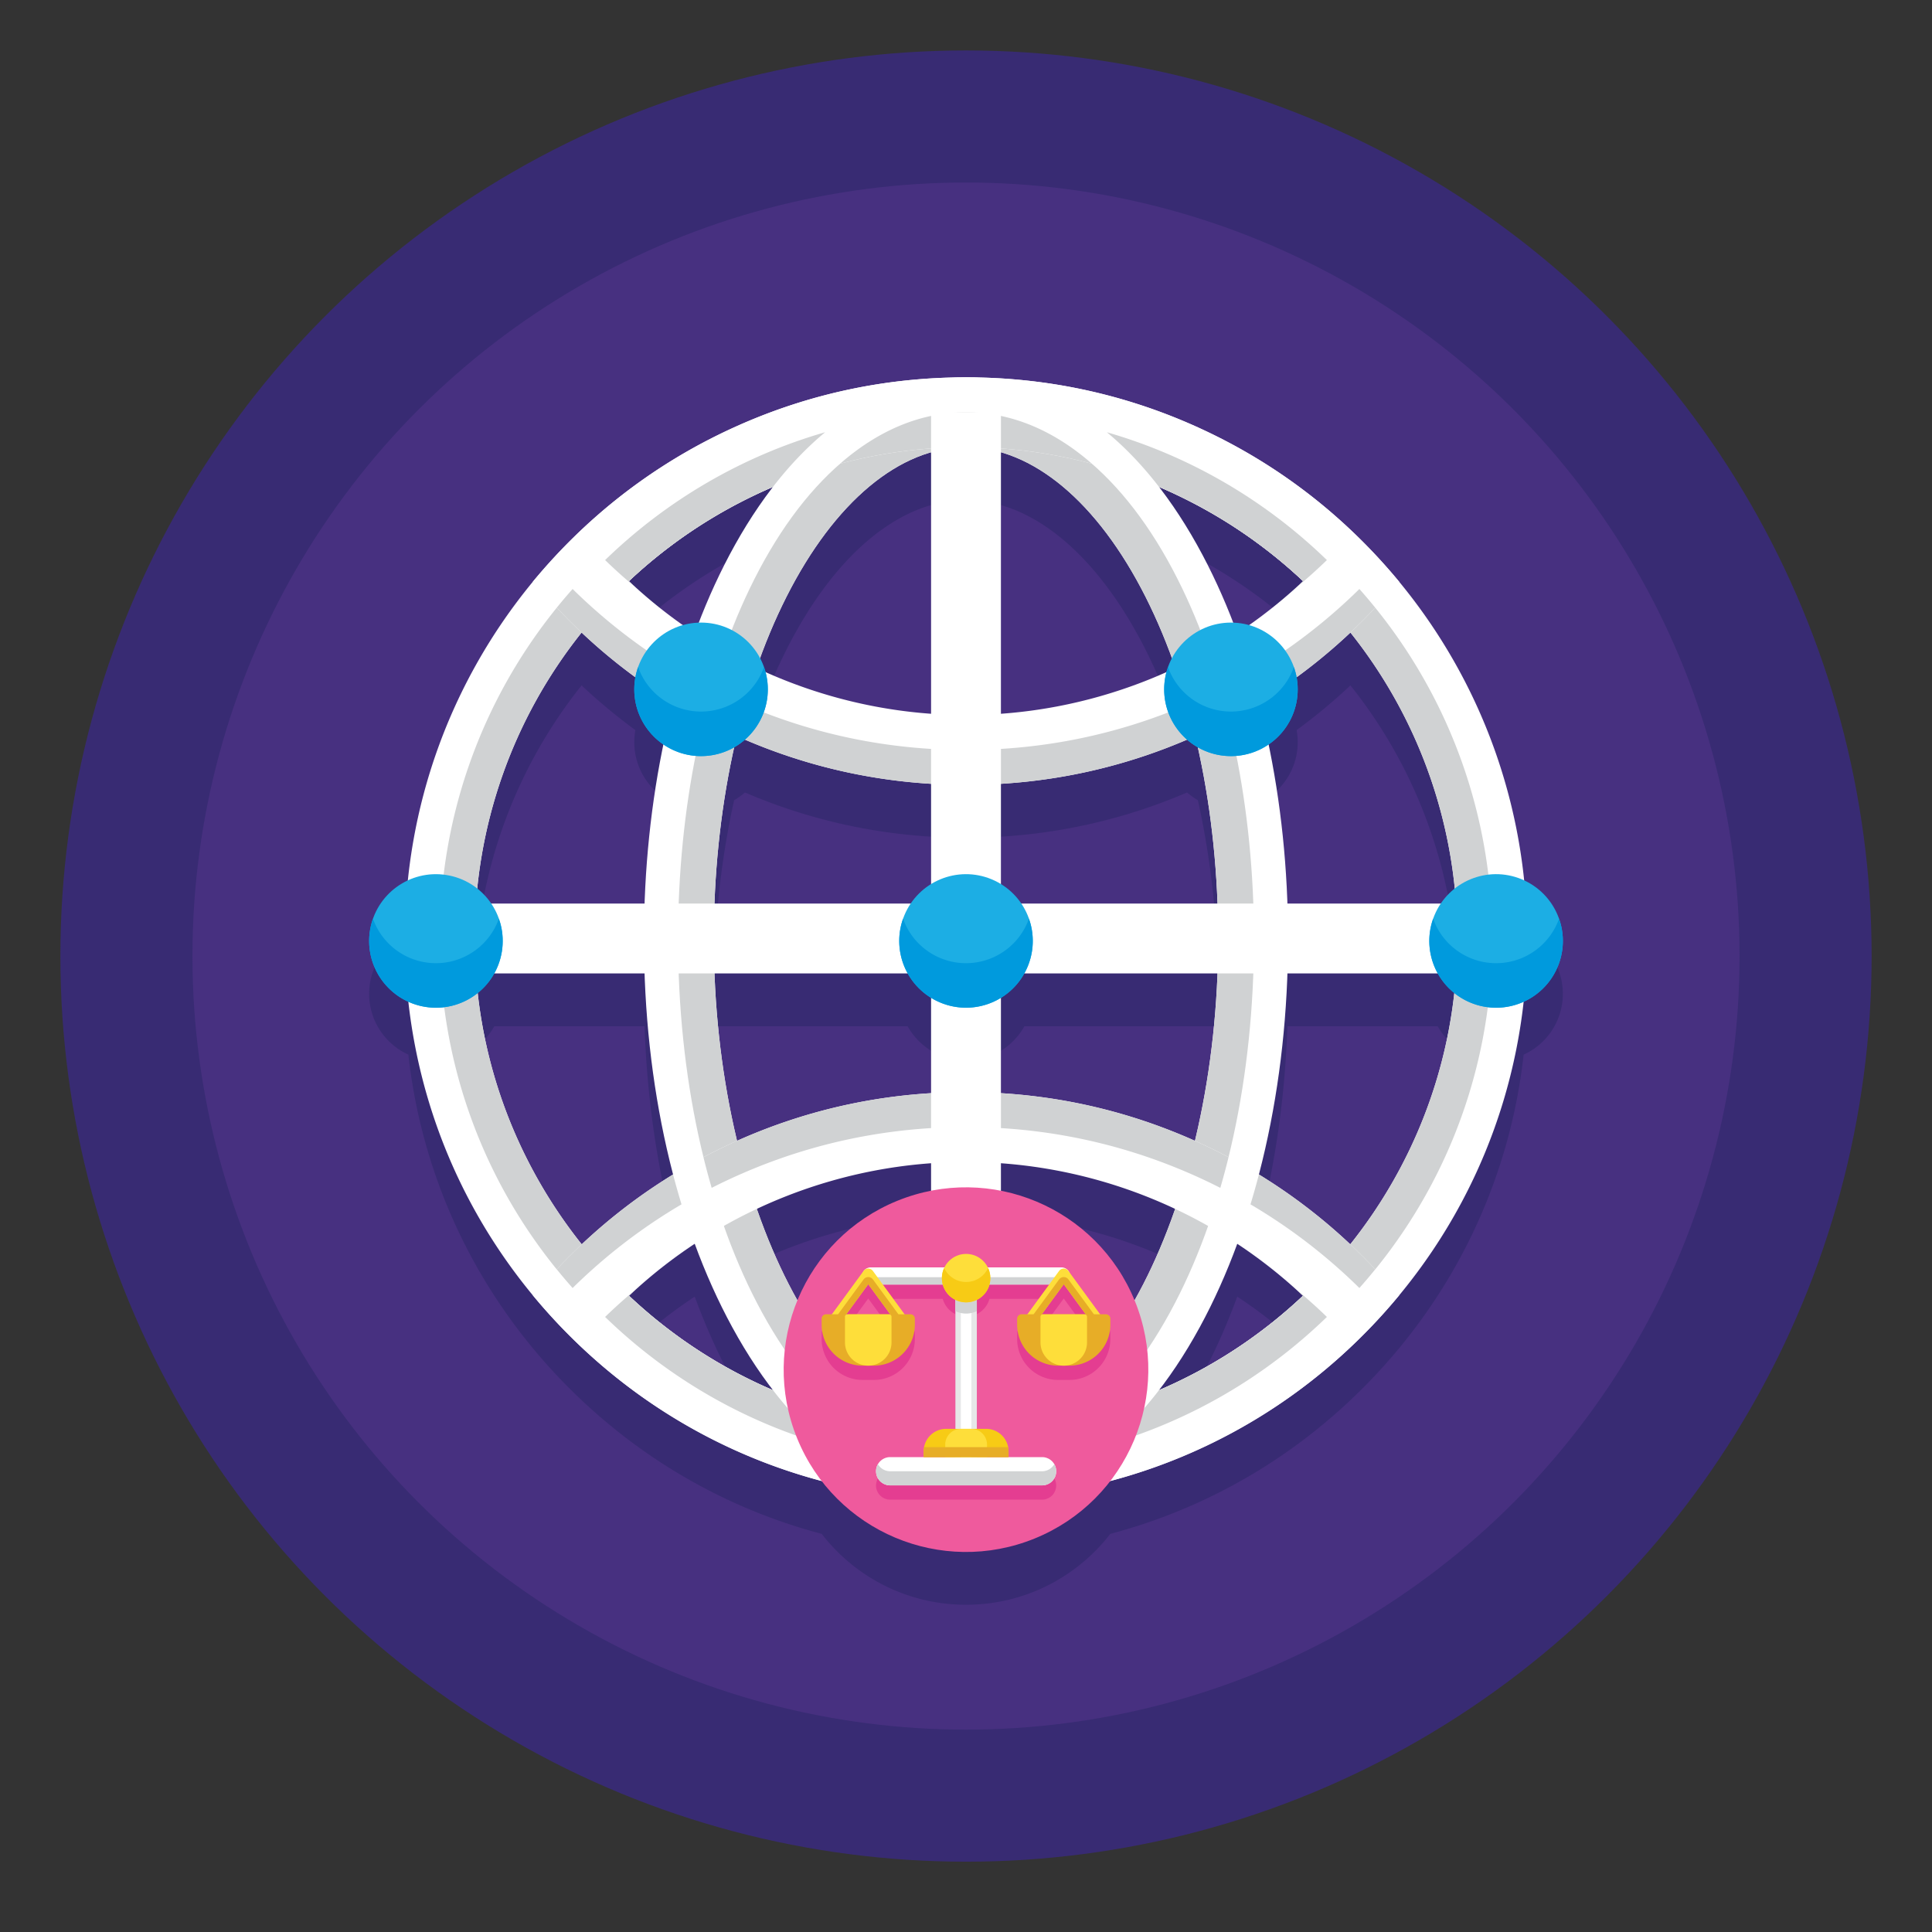 <svg version="1.1" id="Layer_1" xmlns="http://www.w3.org/2000/svg" x="0" y="0" viewBox="0 0 256 256" style="enable-background:new 0 0 256 256" xml:space="preserve"><rect x="0" y="0" width="256" height="256" fill="#333333" stroke="none"/><style>.st0{fill:#382b73}.st2{fill:#fff}.st3{fill:#d0d2d3}.st6{fill:#d1d3d4}.st8{fill:#f7cb15}.st9{fill:#fede3a}.st10{fill:#e7ad27}.st11{fill:#1caee4}.st12{fill:#009add}</style><switch><g><circle class="st0" cx="128" cy="126.684" r="120"/><circle cx="128" cy="126.684" r="102.5" style="fill:#473080"/><path class="st0" d="M207.086 131.684c0-.071-.001-.141-.003-.212l-.003-.073-.005-.139-.005-.083a5.409 5.409 0 0 0-.015-.216l-.01-.116-.009-.098-.012-.099a8.553 8.553 0 0 0-.061-.43l-.01-.062-.024-.132-.012-.063-.028-.137-.011-.049a6.414 6.414 0 0 0-.034-.148l-.007-.028a8.913 8.913 0 0 0-.256-.862l-.001-.004a8.875 8.875 0 0 0-4.62-5.076 74.064 74.064 0 0 0-16.557-39.565 77.606 77.606 0 0 0-2.826-3.233c-6.892-7.445-15.065-13.31-24.29-17.428C148.733 59.163 138.542 57 128 57s-20.733 2.163-30.288 6.43c-9.225 4.119-17.397 9.984-24.29 17.428a77.606 77.606 0 0 0-2.826 3.233 74.071 74.071 0 0 0-16.557 39.565 8.866 8.866 0 0 0-4.88 5.951l-.004.015c-.013.052-.024.105-.036.158l-.008.038-.03.147-.01.051-.027.144-.007.045a8.037 8.037 0 0 0-.063.444l-.011.099-.009.098a4.536 4.536 0 0 0-.01.116l-.007.089a5.409 5.409 0 0 0-.008.127l-.005.083a6.453 6.453 0 0 0-.005.139l-.003.073-.003.211a8.935 8.935 0 0 0 .537 3.041 8.184 8.184 0 0 0 .336.794c.062.129.127.256.195.381l.104.187a9.101 9.101 0 0 0 .715 1.059 9.092 9.092 0 0 0 1.012 1.086 9.583 9.583 0 0 0 .616.511l.086.064a8.949 8.949 0 0 0 1.594.936c1.861 16.69 9.266 32.144 21.314 44.192l.206.205a74.831 74.831 0 0 0 5.557 4.997l.104.084.147.119a73.598 73.598 0 0 0 27.445 13.906c4.418 5.713 11.339 9.392 19.119 9.392 7.781 0 14.701-3.679 19.119-9.392a73.613 73.613 0 0 0 27.445-13.906l.147-.119.104-.084a74.831 74.831 0 0 0 5.557-4.997l.206-.205c12.048-12.048 19.453-27.502 21.314-44.192a8.846 8.846 0 0 0 3.801-3.292 8.932 8.932 0 0 0 .93-1.931c.299-.89.463-1.844.463-2.836zM63.55 138.373a8.683 8.683 0 0 0 .759-.741 8.648 8.648 0 0 0 .904-1.18c.077-.12.15-.241.222-.365l.057-.102h19.915c.321 9.331 1.611 18.341 3.781 26.643l-.002.001-.001-.003a73.763 73.763 0 0 0-4.274 2.827l-.049.035c-.184.131-.367.263-.549.396l-.144.105c-.17.124-.339.248-.507.374l-.16.12-.362.273-.22.167-.425.327-.262.204-.265.209-.412.328-.223.179-.287.233a66.024 66.024 0 0 0-.665.549l-.206.173-.415.352-.256.219-.254.22-.319.279-.283.251-.311.278-.193.174-.444.405-.15.139a48.56 48.56 0 0 0-.469.438c-7.458-9.352-12.398-20.796-13.785-33.296.087-.07.171-.139.254-.211zm20.578 39.604a64.991 64.991 0 0 1 7.927-6.169c1.444 3.93 3.108 7.637 4.98 11.07 1.672 3.065 3.473 5.843 5.384 8.321-.211-.09-.422-.182-.632-.275l-.032-.014c-.184-.081-.368-.164-.552-.247l-.169-.077a72.213 72.213 0 0 1-.487-.224l-.209-.098-.406-.192-.236-.113-.408-.199-.165-.081a47.183 47.183 0 0 1-.664-.334 49.777 49.777 0 0 1-.514-.264l-.122-.064a51.989 51.989 0 0 1-.522-.276l-.039-.021a78.276 78.276 0 0 1-.917-.503 57.344 57.344 0 0 1-2.049-1.188 55.753 55.753 0 0 1-.842-.516l-.169-.106-.021-.013a65.571 65.571 0 0 1-9.913-7.703c.257-.238.516-.479.777-.714zm-.082-94.635.086-.078a63.747 63.747 0 0 1 1.799-1.576l.15-.129.341-.284.058-.047a64.94 64.94 0 0 1 2.416-1.904l.311-.231.022-.016.259-.192.27-.196.122-.088.114-.084.415-.295.05-.035c.392-.275.784-.546 1.179-.811l.056-.038c.198-.132.396-.264.594-.394l.544-.352.044-.029c.22-.141.44-.28.661-.418l.059-.036c.181-.113.362-.224.544-.335l.096-.058c.123-.075.247-.148.37-.222l.043-.025a66.168 66.168 0 0 1 2.414-1.371l.089-.048.47-.25.185-.098.384-.199.271-.139.308-.155.347-.174.243-.119.46-.224.005-.003a72.698 72.698 0 0 1 .658-.312l.328-.151.143-.065.24-.11c.408-.184.817-.365 1.228-.541l.001-.001c-2.351 3.041-4.517 6.516-6.48 10.404a83.19 83.19 0 0 0-3.353 7.585 8.834 8.834 0 0 0-2.114.328 64.794 64.794 0 0 1-7.145-5.827l.315-.294.081-.076c.108-.094.213-.191.319-.287zm69.53-11.829c.413.177.824.358 1.233.543l.236.108.137.062.333.153.031.015a51.44 51.44 0 0 1 1.096.526l.241.118.342.171.316.16.262.134.39.202.189.1c.155.082.309.163.463.246l.101.055c.183.099.365.198.547.299l.011.006a63.849 63.849 0 0 1 1.889 1.086c.124.074.247.147.37.222l.096.058.55.338.048.03c.222.139.444.279.665.42l.045.03.543.351c.2.131.399.263.598.396l.053.036c.395.265.787.537 1.178.811l.052.036a52.705 52.705 0 0 1 .528.378l.126.09.268.195.257.19.021.016c.104.077.208.153.311.231l.167.127a64.94 64.94 0 0 1 2.249 1.777l.06.049.339.282.15.129a63.747 63.747 0 0 1 1.799 1.576l.086.078a28.63 28.63 0 0 1 .397.367l.315.294a64.942 64.942 0 0 1-7.145 5.827 8.819 8.819 0 0 0-2.114-.328 83.19 83.19 0 0 0-3.353-7.585c-1.963-3.888-4.129-7.363-6.48-10.404l.004-.001zm-1.782 14.575a75.68 75.68 0 0 1 3.496 8.11 8.785 8.785 0 0 0-.732 1.862 65.218 65.218 0 0 1-21.93 5.518V66.925c7.125 2.057 13.927 8.789 19.166 19.163zm-28.422-19.163v34.654a65.266 65.266 0 0 1-21.93-5.518 8.996 8.996 0 0 0-.206-.666l-.001-.004a8.947 8.947 0 0 0-.524-1.193 75.565 75.565 0 0 1 3.496-8.11c5.238-10.374 12.04-17.106 19.165-19.163zm0 94.21v3.638c-8.047 1.561-14.668 7.117-17.716 14.52-2.028-3.602-3.835-7.671-5.373-12.108a65.251 65.251 0 0 1 23.089-6.05zm26.972 18.159c-3.048-7.404-9.669-12.959-17.716-14.521v-3.638a65.251 65.251 0 0 1 23.089 6.05c-1.538 4.437-3.345 8.506-5.373 12.109zm7.993-21.13-.049-.021-.444-.197-.088-.038a37.947 37.947 0 0 0-.355-.154l-.145-.062-.294-.126-.178-.075-.271-.114-.157-.065-.292-.12-.151-.061-.293-.118-.171-.068-.276-.109-.178-.07-.269-.105-.179-.069-.275-.105-.169-.063-.283-.106-.18-.066-.257-.094-.213-.077-.236-.085-.212-.075-.241-.085-.215-.075-.238-.082-.213-.072-.244-.082-.208-.069a23.13 23.13 0 0 0-.244-.08l-.211-.069-.239-.077-.226-.072-.23-.072-.217-.068a23.456 23.456 0 0 0-.248-.076l-.208-.063-.238-.072-.23-.068-.221-.065-.235-.068-.217-.062a23 23 0 0 0-.248-.07l-.197-.055-.261-.072-.21-.057-.245-.066-.219-.058-.246-.065-.186-.048-.282-.072a46.03 46.03 0 0 0-.468-.117l-.454-.111-.027-.006a74.211 74.211 0 0 0-2.685-.59l-.044-.009-.441-.086-.016-.003-.415-.079-.055-.01a43.196 43.196 0 0 0-.382-.07l-.09-.016-.363-.064-.107-.019-.343-.058-.131-.022-.359-.059-.094-.015-.37-.058-.107-.016a42.714 42.714 0 0 0-.352-.053l-.119-.018-.348-.05-.125-.018-.35-.048-.119-.016-.335-.044-.152-.019-.316-.039-.165-.02-.291-.034a14.138 14.138 0 0 0-.204-.023l-.267-.03-.208-.022-.269-.028a15.651 15.651 0 0 1-.215-.022l-.253-.025-.243-.023-.232-.021-.245-.021-.233-.02-.279-.023-.183-.015-.318-.024-.166-.012-.395-.027-.066-.004-.277-.017v-12.629l.14-.087a8.394 8.394 0 0 0 .859-.627 8.307 8.307 0 0 0 .628-.571 9.096 9.096 0 0 0 .571-.628c.34-.412.643-.856.905-1.326h25.597c-.298 7.817-1.341 15.303-2.989 22.181-.001-.005-.002-.005-.003-.006zm-23.007-31.435a8.902 8.902 0 0 0-2.702-2.586V110.86l.277-.017.066-.004.395-.027.166-.012.318-.024.183-.015.279-.023.233-.02.243-.021.255-.024.211-.02.272-.027.207-.021.269-.028.205-.022.288-.032.173-.02.309-.036.161-.019.316-.039.152-.019.335-.044.119-.016.35-.048.125-.018.348-.05.119-.018.352-.053.107-.016.37-.058.09-.014.375-.061.094-.016.369-.063a45.987 45.987 0 0 0 .469-.083l.09-.016.382-.07.055-.01.415-.079.014-.003c1.349-.26 2.69-.559 4.022-.894l.099-.025.327-.084.131-.034.306-.081.158-.042a26.425 26.425 0 0 0 .456-.124 108.103 108.103 0 0 1 .468-.129l.271-.077.184-.052.276-.08.18-.053.266-.079.203-.061.227-.069.24-.074.217-.068.227-.072.242-.077.213-.069.228-.074.24-.079.208-.069.244-.082.213-.073.238-.082.215-.074.241-.085.212-.075.236-.085.213-.077.248-.091.199-.074.247-.092c.069-.026.138-.051.206-.078l.246-.094.198-.076.267-.104.178-.07.276-.109.171-.068.293-.118.151-.061.292-.12.157-.065.271-.114.178-.075.294-.125.035-.015a8.772 8.772 0 0 0 1.413 1.01l.019.011c1.456 6.542 2.342 13.521 2.609 20.702H135.33zm-38.052-20.702a8.815 8.815 0 0 0 1.432-1.02l.022.009.31.132.156.065.29.122.157.065.292.12.146.059.301.122.152.06.295.117.164.064.277.108.197.076.245.094.213.08.236.088.21.078.24.088.216.078.229.082.221.078.236.083.211.073.24.083.217.074.234.079.22.073.23.076.232.076.218.07.234.075.231.073.221.069.229.071.237.072.199.06.265.079.183.054.278.081.177.051a99.813 99.813 0 0 0 .463.13l.277.077.16.043c.1.027.2.055.301.081l.142.038.322.085.117.03.338.087.099.025a72.674 72.674 0 0 0 4.036.897l.415.079.055.01.382.07.09.016.363.064.106.019.369.063.094.016a48.748 48.748 0 0 0 .835.133l.107.016.352.053.119.018a41.625 41.625 0 0 0 .473.068l.35.048.119.016.335.044.152.019.316.039.161.019.309.036.173.02.287.032.205.022a22.202 22.202 0 0 0 .476.049l.272.027.211.02.255.024.243.021.233.02.279.023.183.015.318.024.167.012.395.027.066.004.277.017v13.283a8.89 8.89 0 0 0-2.702 2.586H94.669c.267-7.181 1.153-14.16 2.609-20.702zm22.99 29.958a8.864 8.864 0 0 0 3.103 3.24v12.629l-.277.017-.066.004-.395.027-.167.012-.318.024-.183.015-.279.023-.233.02-.245.021-.232.021-.243.023-.253.025-.215.022-.269.028-.208.022-.267.03-.204.023-.291.034-.165.02-.316.039-.152.019-.335.044-.119.016-.35.048-.125.018-.348.05-.119.018-.352.053-.107.016-.37.058-.093.015-.359.059-.131.022-.343.058a45.987 45.987 0 0 0-.47.083l-.09.016-.382.07-.055.01-.415.079-.016.003-.441.086-.044.009c-.899.18-1.794.376-2.685.59l-.027.006c-.151.036-.303.073-.454.111l-.355.089-.113.028-.29.074-.176.045-.261.069-.203.054-.248.067a16.836 16.836 0 0 0-.468.129l-.201.056-.251.071-.211.061-.238.069-.224.066-.227.068a20.986 20.986 0 0 0-.453.138l-.237.073-.221.069-.234.074-.218.069-.243.078-.215.07-.235.077-.22.073-.234.079-.217.074-.24.083-.211.074-.236.083-.221.079-.229.082-.216.078-.249.091-.191.071-.272.102-.175.066-.274.104-.179.068-.278.108-.164.064a91.06 91.06 0 0 0-.447.177l-.301.122-.146.059-.292.12-.157.065-.29.122-.156.066-.31.133-.132.057-.355.154-.088.038-.444.197-.049.021-.003.001c-1.648-6.878-2.692-14.364-2.989-22.181h25.592zm51.604 41.992c.262.235.521.475.776.716a65.582 65.582 0 0 1-10.105 7.825c-.278.174-.558.346-.84.515a60.557 60.557 0 0 1-2.471 1.422l-.492.267-.052.027c-.17.091-.34.181-.511.27l-.124.065-.509.262-.174.088a44.96 44.96 0 0 1-.491.246l-.175.086-.393.191-.257.123-.387.183-.223.104c-.158.074-.316.146-.475.219l-.182.083c-.178.081-.356.16-.535.239l-.059.026-.615.267c1.911-2.478 3.712-5.257 5.384-8.321 1.873-3.433 3.537-7.14 4.98-11.07a64.83 64.83 0 0 1 7.93 6.167zm7.046-6.098a93.91 93.91 0 0 0-.619-.577l-.443-.405-.199-.179-.295-.264-.313-.277-.299-.262-.26-.225-.229-.196c-.146-.125-.293-.25-.44-.373l-.201-.168-.446-.37-.216-.178-.292-.237-.222-.178-.419-.334-.253-.199-.267-.209-.421-.324-.232-.176-.342-.258-.19-.142-.483-.356-.155-.113a67.898 67.898 0 0 0-.544-.392l-.049-.035a73.787 73.787 0 0 0-4.275-2.827l-.001.003-.002-.001c2.17-8.301 3.46-17.311 3.781-26.643h19.915a8.795 8.795 0 0 0 1.629 2.102 9.117 9.117 0 0 0 .567.496c-1.387 12.501-6.327 23.945-13.785 33.297zm13.848-47.146a8.894 8.894 0 0 0-1.856 1.996h-20.318c-.253-7.263-1.098-14.36-2.492-21.084a8.823 8.823 0 0 0 .955-.755l.155-.145c.154-.146.302-.298.445-.455.048-.052.094-.105.141-.159a8.81 8.81 0 0 0 2.157-5.789v-.001a7.37 7.37 0 0 0-.003-.211l-.002-.074a6.453 6.453 0 0 0-.005-.139l-.004-.083-.008-.126a2.725 2.725 0 0 0-.007-.09l-.01-.115-.01-.099a10.342 10.342 0 0 0-.082-.591l-.013-.072c.187-.137.374-.274.559-.412l.039-.03c.175-.13.349-.261.522-.393l.11-.083c.17-.13.34-.26.509-.392l.161-.126c.14-.109.279-.219.417-.329l.2-.159.388-.312.207-.168.439-.361.211-.176.309-.259.248-.21c.128-.108.254-.217.381-.326l.221-.191.378-.331.232-.205.333-.298.175-.158c.152-.137.303-.276.453-.414l.148-.136c.163-.151.326-.302.488-.455a64.78 64.78 0 0 1 13.829 33.916zM77.551 91.272l.148.136.453.414.175.158a89.326 89.326 0 0 0 .564.503l.378.331.221.191c.127.109.253.218.381.326a54.473 54.473 0 0 0 .768.645 76.503 76.503 0 0 0 .646.529c.129.104.258.209.388.312l.2.159.418.329.161.126.509.392.11.083c.174.132.347.263.522.393l.04.03c.186.138.372.276.559.412a1.717 1.717 0 0 0-.02.118 13.95 13.95 0 0 0-.045.295l-.006.044-.012.101-.012.106a1.621 1.621 0 0 0-.009.098l-.01.115-.007.09-.008.126-.005.083-.005.139a7.37 7.37 0 0 0-.005.285v.001a8.81 8.81 0 0 0 2.898 6.548 8.823 8.823 0 0 0 .955.755c-1.394 6.724-2.239 13.821-2.492 21.084H65.09a8.915 8.915 0 0 0-1.856-1.996 64.777 64.777 0 0 1 13.829-33.916c.162.153.325.304.488.455z"/><g><path class="st2" d="M185.404 77.091a77.606 77.606 0 0 0-2.826-3.233c-6.892-7.445-15.065-13.31-24.29-17.428C148.733 52.163 138.542 50 128 50s-20.733 2.163-30.287 6.43c-9.225 4.119-17.398 9.984-24.29 17.428a77.606 77.606 0 0 0-2.826 3.233c-10.962 13.297-16.953 29.92-16.953 47.265 0 19.863 7.735 38.534 21.778 52.578 14.044 14.044 32.716 21.779 52.578 21.779s38.534-7.735 52.578-21.779c14.044-14.044 21.779-32.716 21.779-52.578 0-17.344-5.992-33.967-16.953-47.265zM128 189.458c-35.896 0-65.101-29.205-65.101-65.101 0-14.824 4.995-29.044 14.164-40.54a65.092 65.092 0 0 1 6.269-6.815 64.464 64.464 0 0 1 5.896-4.924 58.03 58.03 0 0 1 2.536-1.786 55.538 55.538 0 0 1 1.339-.873c.395-.25.793-.497 1.194-.737.676-.41 1.358-.805 2.049-1.188a66.048 66.048 0 0 1 7.127-3.418 61.23 61.23 0 0 1 3.123-1.179c.265-.096.531-.185.799-.275.259-.089.521-.173.784-.256.265-.086.531-.17.796-.25.256-.08.512-.157.768-.231.04-.012.077-.021.117-.034a62.65 62.65 0 0 1 2.367-.642c.259-.065.518-.13.777-.188.271-.065.543-.13.814-.188.244-.056.487-.108.731-.16l.136-.028c.256-.056.512-.108.771-.157.271-.056.546-.108.821-.157.275-.052.549-.102.827-.148.275-.046.549-.093.827-.136l.052-.009c.453-.071.91-.136 1.367-.198.154-.021.305-.04.46-.062.41-.052.821-.102 1.231-.145.012 0 .022-.003.034-.003.244-.028.491-.052.734-.074.145-.015.29-.028.435-.04.231-.022.463-.043.694-.059.265-.022.531-.04.796-.059.296-.021.592-.037.892-.052.188-.012.376-.019.568-.028l.478-.019a64.485 64.485 0 0 1 4.658 0l.478.019c.191.009.38.015.568.028.299.015.596.031.892.052.265.019.531.037.796.059.231.015.463.037.694.059.145.012.29.025.435.04.244.022.491.046.734.074.012 0 .022.003.034.003.41.043.821.093 1.231.145.154.021.306.04.46.062.457.062.913.126 1.367.198l.053.009a52.809 52.809 0 0 1 1.654.284c.275.049.549.102.821.157a31.857 31.857 0 0 1 .907.185c.244.053.487.105.731.16.272.059.543.123.814.188a64.79 64.79 0 0 1 3.145.83l.117.034c.256.074.512.151.768.231.265.08.531.164.796.25.262.083.524.167.784.256.269.09.534.179.799.275a61.23 61.23 0 0 1 3.123 1.179 66.319 66.319 0 0 1 6.581 3.116c.182.099.364.201.546.302.691.382 1.373.777 2.049 1.188.401.241.799.487 1.194.737.018.012.034.021.052.034.432.274.861.552 1.286.839a58.901 58.901 0 0 1 2.536 1.786 54.13 54.13 0 0 1 1.203.91 64.464 64.464 0 0 1 10.962 10.829c9.169 11.496 14.164 25.715 14.164 40.54-.003 35.896-29.208 65.101-65.104 65.101z"/><path class="st3" d="M182.226 80.522a66.12 66.12 0 0 0-2.101-2.477 60.465 60.465 0 0 0-.944-1.043c-6.464-6.982-14.127-12.483-22.778-16.345-8.481-3.786-17.502-5.806-26.826-6.01-.059 0-.117-.003-.176-.003a21.57 21.57 0 0 0-.623-.009 67.088 67.088 0 0 0-.777-.006c-.259 0-.518.003-.777.006-.207 0-.417.003-.623.009-.059 0-.117.003-.176.003-9.324.204-18.345 2.224-26.826 6.01-8.651 3.863-16.315 9.364-22.778 16.345-.321.346-.635.694-.944 1.043a66.12 66.12 0 0 0-2.101 2.477c-10.03 12.384-15.503 27.779-15.503 43.835 0 18.625 7.253 36.134 20.424 49.305s30.679 20.424 49.305 20.424 36.134-7.253 49.305-20.424 20.424-30.679 20.424-49.305c-.002-16.056-5.475-31.451-15.505-43.835zM128 189.458c-35.896 0-65.101-29.205-65.101-65.101 0-14.824 4.995-29.044 14.164-40.54a61.153 61.153 0 0 1 2.209-2.628 63.919 63.919 0 0 1 6.658-6.501 64.94 64.94 0 0 1 5.708-4.311c.194-.136.392-.265.592-.395l.602-.389c.198-.133.398-.259.602-.383.2-.127.404-.25.605-.373.204-.127.404-.25.611-.367a65.298 65.298 0 0 1 8.263-4.165c.219-.09.438-.182.657-.268a37.7 37.7 0 0 1 .808-.321 8.86 8.86 0 0 1 .41-.157c.426-.167.855-.324 1.286-.481a67.865 67.865 0 0 1 1.506-.516c.287-.096.574-.188.861-.281.136-.043.272-.086.407-.126.256-.08.512-.157.771-.234.339-.102.685-.197 1.027-.293a62.748 62.748 0 0 1 3.172-.796c.271-.062.546-.12.818-.179a65.073 65.073 0 0 1 5.14-.87c.216-.028.432-.056.651-.08.605-.071 1.21-.136 1.814-.188.231-.022.466-.04.697-.059.012-.003.028-.003.043-.006l.651-.046a64.338 64.338 0 0 1 3.52-.142c.284-.003.565-.006.848-.006s.565.003.848.006a63.682 63.682 0 0 1 4.19.191h.006c.241.019.478.04.716.062a58.666 58.666 0 0 1 2.465.268c1.728.222 3.443.512 5.14.87.271.059.546.117.818.179a62.179 62.179 0 0 1 3.172.796c.342.096.688.191 1.027.293.259.077.515.154.771.234.136.04.271.083.407.126.287.093.574.185.861.281a58.17 58.17 0 0 1 1.506.516c.432.157.861.315 1.286.481.139.049.275.102.41.157.271.105.54.21.808.321.219.086.438.179.657.268.429.179.855.361 1.28.552.225.099.45.201.676.305a65.673 65.673 0 0 1 6.306 3.308c.207.117.407.241.611.367.201.123.404.247.605.373.204.123.404.25.602.383l.602.389c.201.13.398.259.592.395.395.265.787.537 1.179.812.195.133.389.271.58.413a64.94 64.94 0 0 1 12.816 12.215c9.169 11.496 14.164 25.715 14.164 40.54 0 35.896-29.205 65.101-65.101 65.101z"/><path class="st2" d="M128 198.713c-11.933 0-22.93-8.11-30.964-22.834-7.55-13.838-11.709-32.136-11.709-51.522 0-18.325 3.771-35.884 10.617-49.441 3.82-7.564 8.405-13.567 13.63-17.842C115.309 52.38 121.509 50 128 50s12.691 2.38 18.426 7.073c5.224 4.276 9.81 10.278 13.63 17.842 6.847 13.557 10.617 31.116 10.617 49.441 0 19.386-4.158 37.684-11.708 51.522-8.035 14.726-19.032 22.835-30.965 22.835zm0-139.457c-8.756 0-17.429 7.229-23.794 19.832-6.206 12.288-9.623 28.365-9.623 45.269 0 35.288 15.303 65.101 33.417 65.101s33.417-29.813 33.417-65.101c0-16.904-3.418-32.98-9.623-45.269-6.365-12.604-15.038-19.832-23.794-19.832z"/><path class="st3" d="M166.154 124.357c0-17.185-3.371-33.651-9.493-46.364-3.415-7.093-7.515-12.722-12.186-16.732-5.128-4.402-10.671-6.633-16.475-6.633-5.804 0-11.347 2.232-16.475 6.633-4.671 4.009-8.771 9.639-12.186 16.732-6.122 12.714-9.493 29.179-9.493 46.364 0 18.18 3.718 35.338 10.469 48.315 7.183 13.809 17.016 21.413 27.685 21.413 10.67 0 20.502-7.605 27.685-21.413 6.751-12.977 10.469-30.136 10.469-48.315zM128 189.458c-18.114 0-33.417-29.813-33.417-65.101 0-16.904 3.418-32.98 9.623-45.269 6.365-12.604 15.037-19.832 23.794-19.832s17.429 7.229 23.794 19.832c6.206 12.288 9.623 28.365 9.623 45.269 0 35.288-15.303 65.101-33.417 65.101z"/><path class="st2" d="M182.577 73.858c-6.892-7.445-15.065-13.31-24.29-17.428C148.733 52.163 138.542 50 128 50s-20.733 2.163-30.287 6.43c-9.225 4.119-17.398 9.984-24.29 17.428a77.606 77.606 0 0 0-2.826 3.233l2.826 3.054a73.757 73.757 0 0 0 3.641 3.671A73.903 73.903 0 0 0 97.713 97.57c9.243 4.128 19.079 6.285 29.254 6.423.346.003.688.006 1.034.006s.688-.003 1.034-.006c10.175-.139 20.011-2.295 29.254-6.423a73.889 73.889 0 0 0 20.649-13.754 74.173 74.173 0 0 0 3.64-3.671l2.826-3.054a78.375 78.375 0 0 0-2.827-3.233zm-10.705 3.878C159.938 88.605 144.234 94.745 128 94.745s-31.938-6.14-43.872-17.009a42.682 42.682 0 0 1-.796-.734 64.464 64.464 0 0 1 5.896-4.924 58.03 58.03 0 0 1 2.536-1.786 55.538 55.538 0 0 1 1.339-.873c.395-.25.793-.497 1.194-.737.676-.41 1.358-.805 2.049-1.188a66.048 66.048 0 0 1 7.127-3.418 61.23 61.23 0 0 1 3.123-1.179c.265-.096.531-.185.799-.275.259-.089.521-.173.784-.256.265-.086.531-.17.796-.25.256-.08.512-.157.768-.231.04-.012.077-.021.117-.034a62.65 62.65 0 0 1 2.367-.642c.259-.065.518-.13.777-.188.271-.065.543-.13.814-.188.244-.056.487-.111.731-.16l.136-.028c.256-.056.512-.108.771-.157.271-.056.546-.108.821-.157.275-.052.549-.102.827-.148.275-.046.549-.093.827-.136l.052-.009c.453-.071.91-.136 1.367-.198.154-.021.305-.04.46-.062.41-.052.821-.102 1.231-.145.012 0 .022-.003.034-.003.244-.028.491-.052.734-.074.145-.015.29-.028.435-.04.231-.022.463-.043.694-.059.265-.022.531-.04.796-.059.296-.021.592-.037.892-.052.188-.012.376-.019.568-.028l.478-.019a64.485 64.485 0 0 1 4.658 0l.478.019c.191.009.38.015.568.028.299.015.596.031.892.052.265.019.531.037.796.059.231.015.463.037.694.059.145.012.29.025.435.04.244.022.491.046.734.074.012 0 .022.003.034.003.41.043.821.093 1.231.145.154.021.306.04.46.062.457.062.913.126 1.367.198l.053.009a52.809 52.809 0 0 1 1.654.284c.275.049.549.102.821.157a31.857 31.857 0 0 1 .907.185c.244.049.487.105.731.16.272.059.543.123.814.188a64.79 64.79 0 0 1 3.145.83l.117.034c.256.074.512.151.768.231.265.08.531.164.796.25.262.083.524.167.784.256.269.09.534.179.799.275a61.23 61.23 0 0 1 3.123 1.179 66.319 66.319 0 0 1 6.581 3.116c.182.099.364.201.546.302.691.382 1.373.777 2.049 1.188.401.241.799.487 1.194.737.018.012.034.021.052.034.432.274.861.552 1.286.839a58.901 58.901 0 0 1 2.536 1.786 54.13 54.13 0 0 1 1.203.91 64.464 64.464 0 0 1 4.693 4.014c-.266.247-.531.493-.799.734z"/><path class="st3" d="M80.179 74.213c8.271-8.028 18.317-13.822 29.155-16.938-2.453 2.033-4.76 4.452-6.911 7.238a65.373 65.373 0 0 0-19.091 12.489c.262.247.528.494.796.734-.006.003-.009.006-.016.012a71.235 71.235 0 0 1-3.933-3.535zM144.475 61.261l.213.185A64.786 64.786 0 0 0 128 59.255c-5.674 0-11.283.75-16.688 2.191l.213-.185c4.924-4.227 10.231-6.451 15.781-6.621.231-.006.463-.006.694-.006s.463 0 .694.006c5.55.17 10.857 2.394 15.781 6.621zM175.821 74.213a70.553 70.553 0 0 1-3.934 3.536c-.006-.006-.009-.009-.015-.012.268-.241.534-.487.796-.734a65.386 65.386 0 0 0-19.091-12.489c-2.15-2.786-4.458-5.205-6.911-7.238 10.838 3.115 20.883 8.909 29.155 16.937zM128 104.001zM128 104.001zM79.272 81.189a73.682 73.682 0 0 0 11.045 7.947 97.184 97.184 0 0 0-1.12 3.958 73.997 73.997 0 0 1-12.134-9.277 77.431 77.431 0 0 1-3.289-3.295 66.12 66.12 0 0 1 2.101-2.477 72.931 72.931 0 0 0 3.397 3.144zM162.777 95.384a73.018 73.018 0 0 1-4.4 2.147c-.031.012-.059.028-.089.04-9.555 4.267-19.745 6.43-30.288 6.43s-20.733-2.163-30.287-6.43c-.031-.012-.059-.028-.09-.04a73.311 73.311 0 0 1-4.4-2.147c.336-1.376.7-2.734 1.086-4.066a72.748 72.748 0 0 0 4.399 2.061c9.265 3.98 19.113 5.995 29.291 5.995s20.026-2.015 29.291-5.995a72.748 72.748 0 0 0 4.4-2.061c.009.037.022.071.031.108.148.512.293 1.027.432 1.549a81.055 81.055 0 0 1 .509 1.947c.037.153.078.307.115.462zM182.226 80.522a76.848 76.848 0 0 1-3.289 3.295 73.941 73.941 0 0 1-12.134 9.277 96.73 96.73 0 0 0-1.12-3.958 73.753 73.753 0 0 0 11.045-7.947 72.931 72.931 0 0 0 3.397-3.144 66.12 66.12 0 0 1 2.101 2.477z"/><g><path class="st2" d="m185.404 171.622-2.826-3.054a74.632 74.632 0 0 0-3.64-3.672 73.903 73.903 0 0 0-20.649-13.754c-9.243-4.128-19.079-6.285-29.254-6.424-.346-.003-.688-.006-1.034-.006s-.688.003-1.034.006c-10.175.139-20.011 2.295-29.254 6.424a73.889 73.889 0 0 0-20.649 13.754 74.655 74.655 0 0 0-3.641 3.672l-2.826 3.054a76.966 76.966 0 0 0 2.826 3.233c6.892 7.445 15.065 13.31 24.29 17.428 9.555 4.267 19.745 6.43 30.287 6.43s20.733-2.163 30.288-6.43c9.225-4.119 17.397-9.984 24.29-17.428a78.445 78.445 0 0 0 2.826-3.233zm-12.736.09a64.253 64.253 0 0 1-5.896 4.924 58.901 58.901 0 0 1-2.536 1.786c-.426.287-.855.565-1.286.839l-.052.034c-.395.25-.793.497-1.194.737-.676.41-1.357.805-2.049 1.188-.182.102-.364.204-.546.302a66.319 66.319 0 0 1-6.581 3.116 61.23 61.23 0 0 1-3.123 1.179c-.265.096-.531.185-.799.275-.259.089-.521.173-.784.256-.265.086-.531.17-.796.25-.256.08-.512.157-.768.231l-.117.034a62.65 62.65 0 0 1-3.959 1.018c-.244.055-.487.111-.731.16l-.136.028c-.256.055-.512.108-.771.157-.271.056-.546.108-.821.157-.275.052-.549.102-.827.148-.275.046-.549.092-.827.136l-.053.009c-.454.071-.91.136-1.367.197-.154.021-.305.04-.46.062-.41.052-.821.102-1.231.145-.012 0-.022.003-.034.003-.244.028-.49.052-.734.074-.145.015-.29.028-.435.04a27.05 27.05 0 0 1-.694.059c-.265.022-.531.04-.796.059-.296.021-.592.037-.892.052-.188.012-.376.019-.568.028l-.478.019a64.527 64.527 0 0 1-4.658 0l-.478-.019c-.191-.009-.379-.015-.568-.028a53.238 53.238 0 0 1-1.688-.111 23.185 23.185 0 0 1-.694-.059c-.145-.012-.29-.025-.435-.04a29.887 29.887 0 0 1-.734-.074c-.012 0-.022-.003-.034-.003-.41-.043-.821-.093-1.231-.145-.154-.022-.305-.04-.46-.062a76.185 76.185 0 0 1-1.367-.197l-.052-.009a52.809 52.809 0 0 1-1.654-.284 36.072 36.072 0 0 1-.821-.157 31.857 31.857 0 0 1-.771-.157l-.136-.028c-.244-.049-.487-.105-.731-.16a38.321 38.321 0 0 1-.814-.188 64.79 64.79 0 0 1-3.144-.83l-.117-.034a37.315 37.315 0 0 1-.768-.231c-.265-.08-.531-.163-.796-.25a35.851 35.851 0 0 1-.784-.256c-.268-.09-.534-.179-.799-.275a61.23 61.23 0 0 1-3.123-1.179 66.319 66.319 0 0 1-6.581-3.116c-.182-.099-.364-.201-.546-.302a58.907 58.907 0 0 1-2.049-1.188 60.711 60.711 0 0 1-1.194-.737l-.052-.034a59.028 59.028 0 0 1-1.287-.839 58.901 58.901 0 0 1-2.536-1.786 54.13 54.13 0 0 1-1.203-.91 64.464 64.464 0 0 1-4.693-4.014c.262-.247.528-.494.796-.734 11.934-10.869 27.637-17.009 43.872-17.009s31.938 6.14 43.872 17.009c.271.24.536.487.799.734z"/></g><g><path class="st3" d="M109.285 191.426c-10.82-3.122-20.847-8.91-29.106-16.926a70.553 70.553 0 0 1 3.934-3.536.045.045 0 0 0 .016.012c-.269.241-.534.488-.796.734a65.333 65.333 0 0 0 19.088 12.489c2.156 2.8 4.455 5.213 6.864 7.227zM128 189.458a64.82 64.82 0 0 0 16.725-2.2c-4.918 4.307-10.366 6.652-16.068 6.815-.219.006-.438.006-.657.006s-.438 0-.657-.006c-5.701-.163-11.15-2.508-16.068-6.815a64.82 64.82 0 0 0 16.725 2.2zM175.821 174.501c-8.259 8.015-18.286 13.803-29.106 16.926 2.41-2.015 4.708-4.427 6.865-7.226a65.333 65.333 0 0 0 19.088-12.489 42.417 42.417 0 0 0-.796-.734c.006-.003.009-.006.015-.012a70.494 70.494 0 0 1 3.934 3.535zM128 144.713zM128 144.713z"/></g><g><path class="st3" d="M89.185 155.625c.352 1.339.725 2.66 1.12 3.958a73.752 73.752 0 0 0-11.033 7.941 72.931 72.931 0 0 0-3.397 3.144 66.12 66.12 0 0 1-2.101-2.477 76.848 76.848 0 0 1 3.289-3.295 74.164 74.164 0 0 1 12.122-9.271zM158.337 151.164a75.368 75.368 0 0 1 4.452 2.172c-.339 1.376-.7 2.73-1.089 4.063a73.114 73.114 0 0 0-4.452-2.083c-9.253-3.968-19.088-5.976-29.248-5.976s-19.995 2.008-29.248 5.976a73.114 73.114 0 0 0-4.452 2.083 99.255 99.255 0 0 1-1.089-4.063 75.368 75.368 0 0 1 4.452-2.172l.049-.021c9.555-4.267 19.745-6.43 30.287-6.43s20.733 2.163 30.288 6.43l.05.021zM182.226 168.191a66.12 66.12 0 0 1-2.101 2.477 72.429 72.429 0 0 0-3.397-3.144 73.752 73.752 0 0 0-11.033-7.941c.395-1.299.768-2.619 1.12-3.958a74.164 74.164 0 0 1 12.122 9.271 78.021 78.021 0 0 1 3.289 3.295z"/></g><g><path class="st2" d="M58.271 119.729h139.458v9.256H58.271z"/></g><g><path class="st2" d="M123.372 54.628h9.256v139.458h-9.256z"/></g><g><circle transform="rotate(-22.154 128.004 181.487)" cx="128" cy="181.484" style="fill:#ef5a9d" r="24.154"/><path d="M146.544 176.044h-.773l-4.124-5.639a1.136 1.136 0 0 0-.987-.574h-9.767a3.209 3.209 0 0 0-5.754 0h-9.766c-.298 0-.568.114-.77.301a.771.771 0 0 0-.175.172l-4.198 5.74h-.773a.584.584 0 0 0-.584.583v.796a5.427 5.427 0 0 0 5.427 5.427h1.495a5.427 5.427 0 0 0 5.427-5.427v-.796a.583.583 0 0 0-.583-.583h-.773l-2.882-3.94h7.937a3.216 3.216 0 0 0 1.673 2.026v17.094h-1.223a2.977 2.977 0 0 0-2.925 2.424l-.007.041a2.219 2.219 0 0 0-.013.08l-.008.066-.009.074-.007.087-.004.057a3.509 3.509 0 0 0-.004.146v.77h-4.442a1.87 1.87 0 0 0-1.621.936l-.001-.001-.019.033-.008.015-.035.069-.009.019-.027.06-.007.015-.029.073-.007.02-.024.069-.003.008a1.73 1.73 0 0 0-.022.077l-.005.021a1.435 1.435 0 0 0-.016.07l-.003.012a2.18 2.18 0 0 0-.014.079l-.004.022a.958.958 0 0 0-.009.075l-.001.008a2.321 2.321 0 0 0-.007.083l-.001.02-.002.086a1.871 1.871 0 0 0 1.872 1.872h20.129a1.872 1.872 0 0 0 1.872-1.872l-.002-.088-.001-.016c-.001-.029-.004-.058-.007-.087v-.001l-.01-.083-.003-.018a1.205 1.205 0 0 0-.015-.083l-.001-.006a1.07 1.07 0 0 0-.018-.077l-.004-.017-.023-.081v-.002l-.026-.077-.006-.016a1.197 1.197 0 0 0-.03-.076l-.004-.01-.03-.066-.007-.015c-.011-.024-.024-.048-.037-.072l-.006-.01-.02-.036-.001.001a1.87 1.87 0 0 0-1.621-.936h-4.442v-.77a2.35 2.35 0 0 0-.004-.146l-.004-.062-.006-.081c-.002-.026-.006-.051-.009-.077l-.008-.064-.013-.08a.5.5 0 0 0-.007-.041h-.001a2.976 2.976 0 0 0-2.924-2.424h-1.224V174.13a3.218 3.218 0 0 0 1.672-2.026h7.906l-2.882 3.94h-.773a.583.583 0 0 0-.583.583v.796a5.427 5.427 0 0 0 5.427 5.427h1.495a5.427 5.427 0 0 0 5.427-5.427v-.796a.58.58 0 0 0-.582-.583zm-34.411 0 2.914-3.984 2.914 3.984h-5.828zm25.906 0 2.908-3.977.009-.003 2.91 3.979h-5.827z" style="fill:#e43d91"/><path class="st2" d="M138.08 196.819h-20.129a1.872 1.872 0 1 1 0-3.744h20.129a1.872 1.872 0 1 1 0 3.744z"/><path class="st6" d="M138.08 194.947h-20.129a1.868 1.868 0 0 1-1.621-.936 1.872 1.872 0 0 0 1.622 2.808h20.129a1.872 1.872 0 0 0 1.622-2.808c-.325.559-.93.936-1.623.936z"/><path style="fill:#e6e7e8" d="M126.593 171.886h2.844v21.188h-2.844z"/><path class="st2" d="M127.32 171.886h1.392v21.188h-1.392z"/><path class="st8" d="M130.661 189.329h-5.292a2.977 2.977 0 0 0-2.977 2.977v.769h11.245v-.769a2.976 2.976 0 0 0-2.976-2.977z"/><path class="st9" d="M128.696 189.329h-1.361a2.089 2.089 0 0 0-2.089 2.089v1.656h5.54v-1.656a2.09 2.09 0 0 0-2.09-2.089z"/><path class="st10" d="M133.587 191.753h-11.142a2.963 2.963 0 0 0-.051.553v.769h11.245v-.769a3.15 3.15 0 0 0-.052-.553z"/><path class="st2" d="M114.235 169.073c0-.628.509-1.137 1.137-1.137h25.288a1.137 1.137 0 1 1 0 2.274h-25.288a1.138 1.138 0 0 1-1.137-1.137z"/><path class="st6" d="M140.659 169.231h-25.288c-.453 0-.843-.265-1.026-.647a1.137 1.137 0 0 0 1.027 1.626h25.288a1.137 1.137 0 0 0 1.027-1.626 1.141 1.141 0 0 1-1.028.647zM126.593 173.724a3.2 3.2 0 0 0 1.422.332c.511 0 .993-.119 1.422-.332v-1.837h-2.844v1.837z"/><circle class="st9" cx="128.016" cy="169.358" r="3.209"/><path class="st8" d="M128.016 169.869a3.21 3.21 0 0 1-2.912-1.86 3.21 3.21 0 1 0 5.824 0 3.21 3.21 0 0 1-2.912 1.86z"/><g><path class="st9" d="M145.451 175.781a.766.766 0 0 1-.621-.315l-3.877-5.301-3.877 5.301a.769.769 0 0 1-1.241-.907l4.498-6.149a.768.768 0 0 1 1.24 0l4.497 6.149a.768.768 0 0 1-.619 1.222z"/><path class="st10" d="m137.076 175.466 3.877-5.301 3.877 5.301a.768.768 0 0 0 1.154.099l-4.411-6.031a.768.768 0 0 0-1.24 0l-4.411 6.031a.769.769 0 0 0 1.154-.099z"/><path class="st10" d="M141.7 180.956h-1.495a5.427 5.427 0 0 1-5.427-5.427v-.796c0-.322.261-.584.583-.584h11.183c.322 0 .583.261.583.584v.796a5.426 5.426 0 0 1-5.427 5.427z"/><path class="st9" d="M140.953 180.956a3.084 3.084 0 0 1-3.084-3.084v-3.391c0-.183.148-.332.331-.332h5.505c.183 0 .332.149.332.332v3.391a3.084 3.084 0 0 1-3.084 3.084z"/></g><g><path class="st9" d="M119.545 175.781a.768.768 0 0 1-.621-.315l-3.877-5.301-3.877 5.301a.769.769 0 0 1-1.241-.907l4.497-6.149a.768.768 0 0 1 1.24 0l4.497 6.149a.768.768 0 0 1-.618 1.222z"/><path class="st10" d="m111.17 175.466 3.877-5.301 3.877 5.301a.768.768 0 0 0 1.154.099l-4.411-6.031a.768.768 0 0 0-1.24 0l-4.411 6.031a.769.769 0 0 0 1.154-.099z"/><path class="st10" d="M115.795 180.956H114.3a5.427 5.427 0 0 1-5.427-5.427v-.796c0-.322.261-.584.583-.584h11.183c.322 0 .583.261.583.584v.796a5.427 5.427 0 0 1-5.427 5.427z"/><path class="st9" d="M115.047 180.956a3.084 3.084 0 0 1-3.084-3.084v-3.391c0-.183.148-.332.331-.332h5.505c.183 0 .332.149.332.332v3.391a3.084 3.084 0 0 1-3.084 3.084z"/></g></g><g><circle class="st11" cx="163.107" cy="91.342" r="8.846"/><path class="st12" d="M163.107 94.285a8.851 8.851 0 0 1-8.342-5.895 8.846 8.846 0 0 0 8.342 11.798 8.846 8.846 0 0 0 8.341-11.798 8.849 8.849 0 0 1-8.341 5.895z"/><g><circle class="st11" cx="92.893" cy="91.342" r="8.847"/><path class="st12" d="M92.893 94.285a8.85 8.85 0 0 1-8.341-5.895 8.846 8.846 0 0 0 8.342 11.798 8.846 8.846 0 0 0 8.341-11.798 8.849 8.849 0 0 1-8.342 5.895z"/></g></g><g><ellipse transform="rotate(-67.5 127.998 124.68)" class="st11" cx="128" cy="124.684" rx="8.846" ry="8.847"/><path class="st12" d="M128 127.627a8.848 8.848 0 0 1-8.341-5.895 8.846 8.846 0 1 0 16.682 0 8.848 8.848 0 0 1-8.341 5.895z"/></g><g><ellipse transform="rotate(-67.5 198.236 124.68)" class="st11" cx="198.239" cy="124.684" rx="8.846" ry="8.847"/><path class="st12" d="M198.239 127.627a8.848 8.848 0 0 1-8.341-5.895 8.846 8.846 0 0 0 8.342 11.798 8.847 8.847 0 0 0 8.342-11.798 8.851 8.851 0 0 1-8.343 5.895z"/><g><ellipse transform="rotate(-81.031 57.76 124.68)" class="st11" cx="57.761" cy="124.684" rx="8.846" ry="8.847"/><path class="st12" d="M57.761 127.627a8.848 8.848 0 0 1-8.341-5.895 8.846 8.846 0 0 0 8.342 11.798 8.847 8.847 0 0 0 8.342-11.798 8.853 8.853 0 0 1-8.343 5.895z"/></g></g></g></g></switch></svg>
